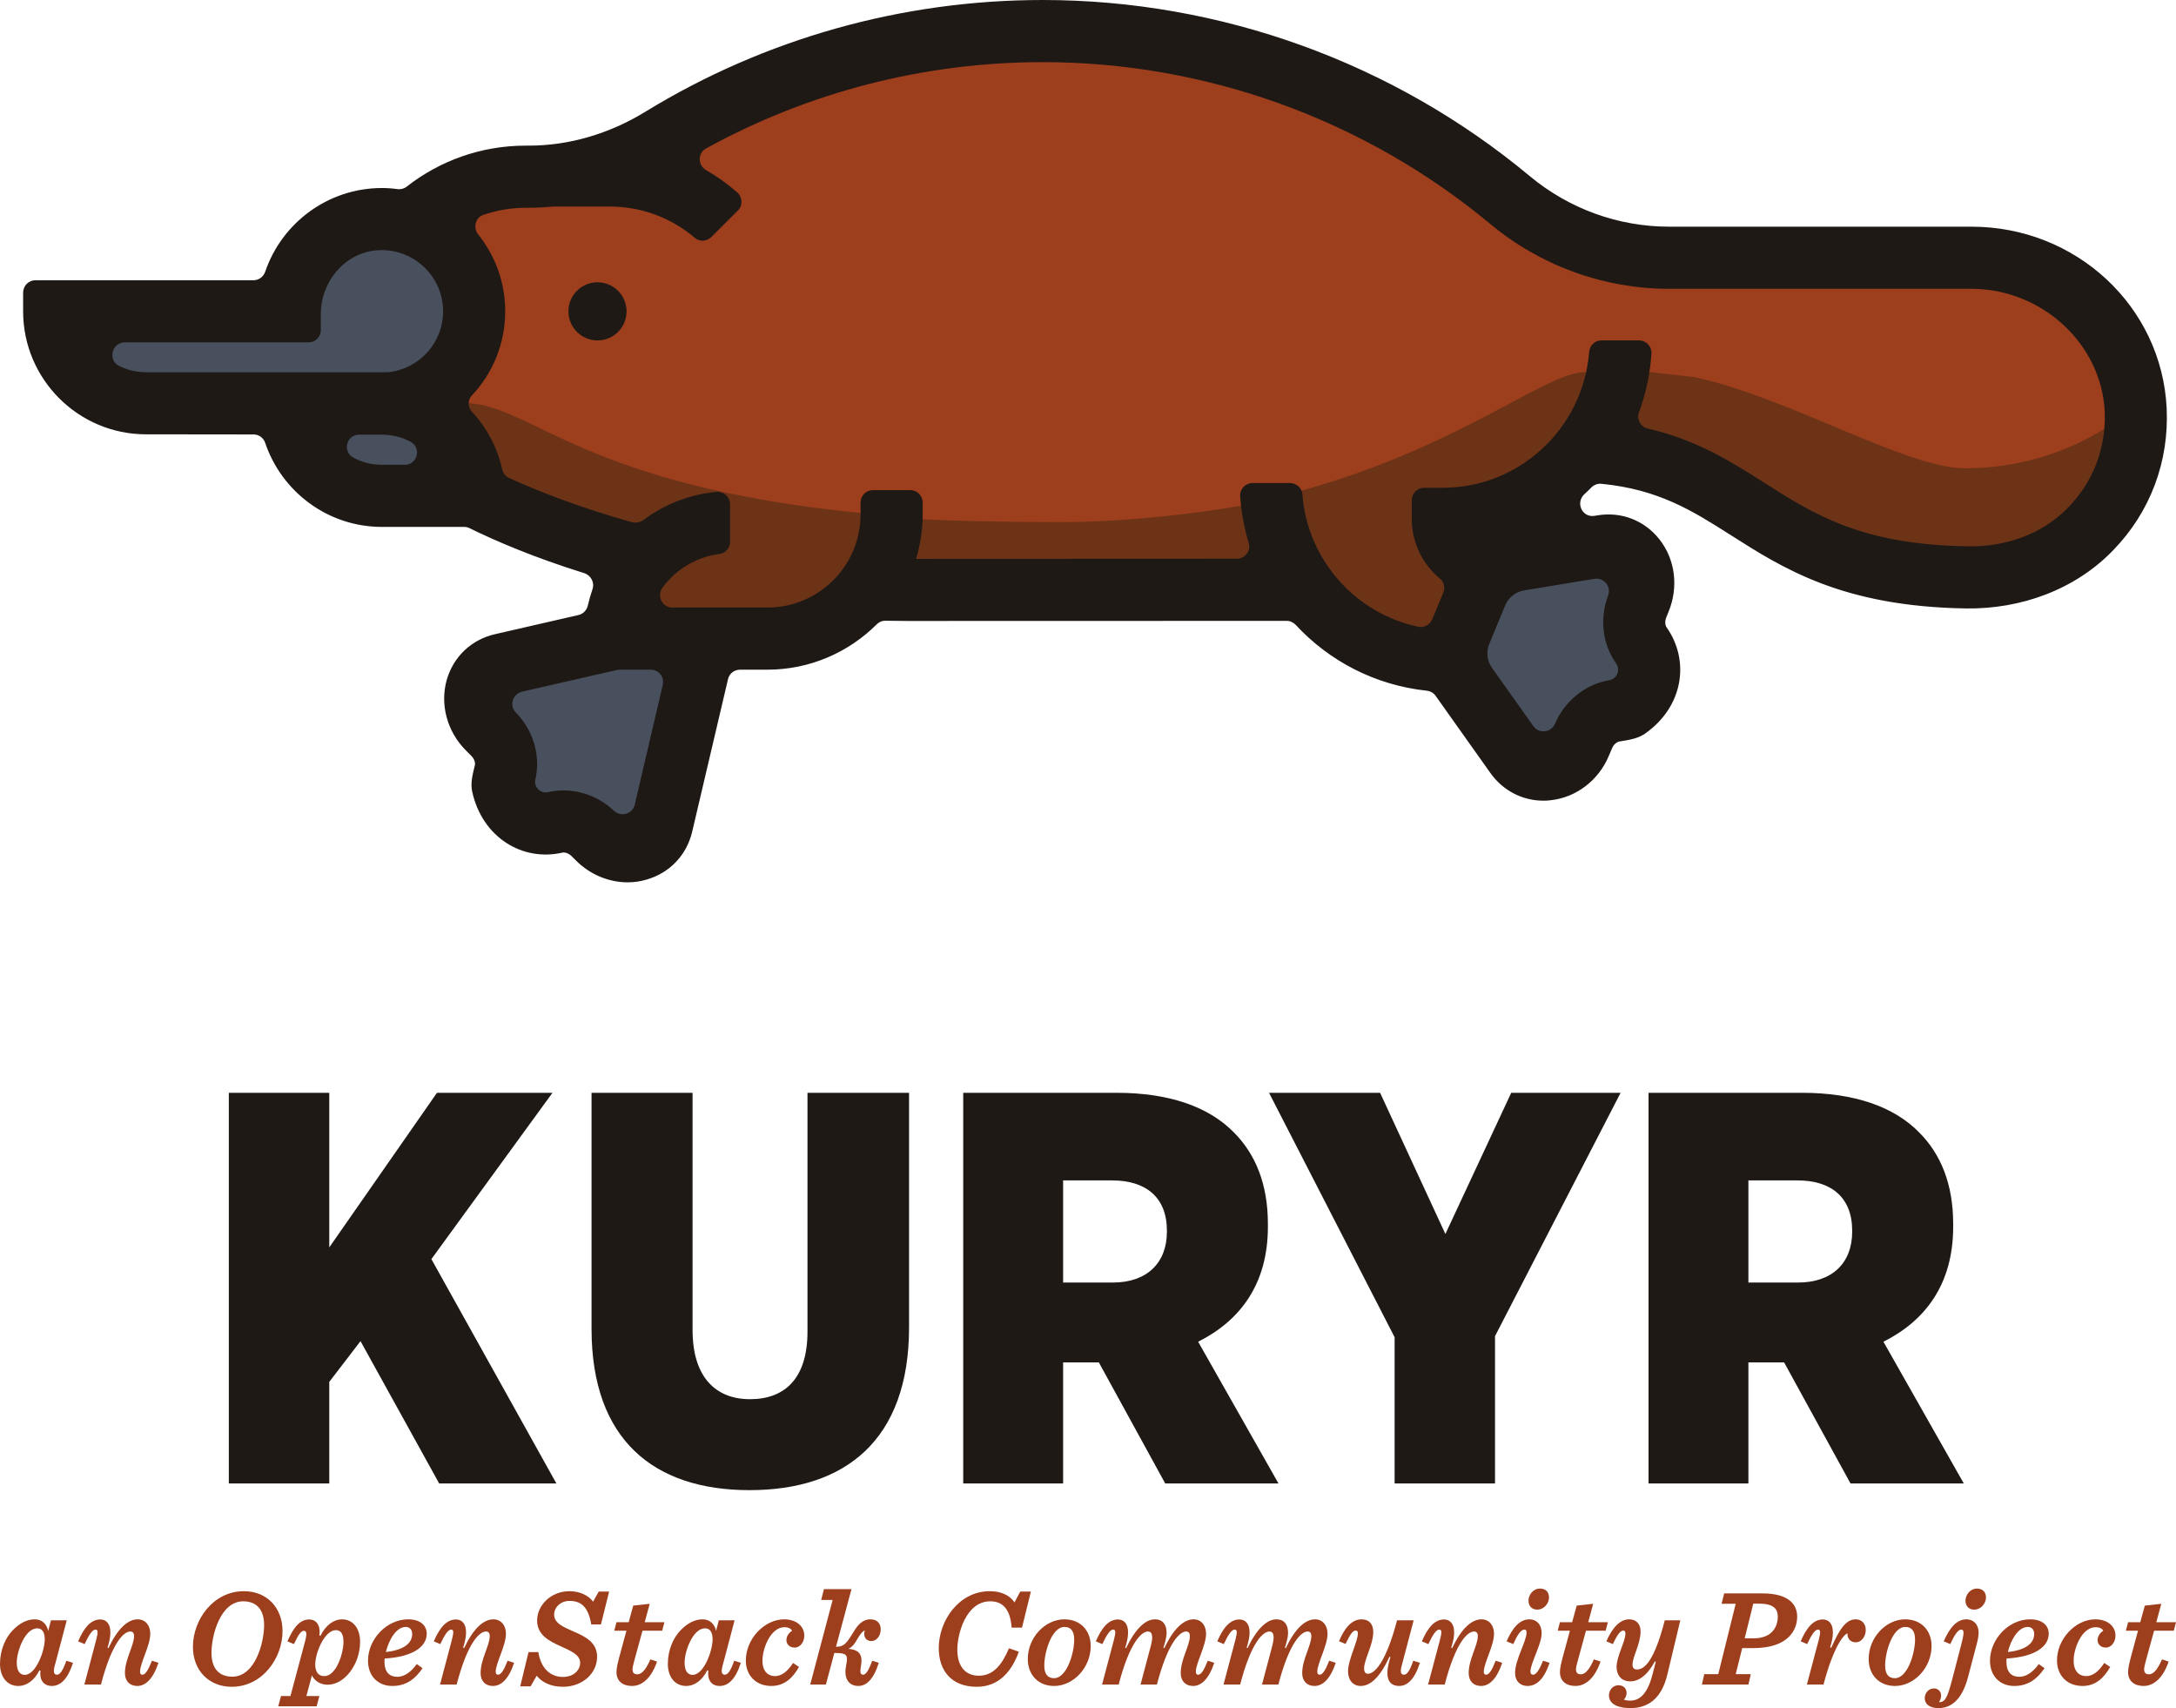 <?xml version="1.0" encoding="UTF-8" standalone="no"?>
<svg
   xmlns:dc="http://purl.org/dc/elements/1.1/"
   xmlns:cc="http://creativecommons.org/ns#"
   xmlns:rdf="http://www.w3.org/1999/02/22-rdf-syntax-ns#"
   xmlns:svg="http://www.w3.org/2000/svg"
   xmlns="http://www.w3.org/2000/svg"
   xmlns:sodipodi="http://sodipodi.sourceforge.net/DTD/sodipodi-0.dtd"
   xmlns:inkscape="http://www.inkscape.org/namespaces/inkscape"
   width="249.55pt"
   height="195.86pt"
   viewBox="0 0 249.55 195.86"
   version="1.2"
   id="svg4821"
   sodipodi:docname="kuryr_new_mascot_vertical.svg"
   inkscape:version="0.92.0 r">
  <sodipodi:namedview
     pagecolor="#ffffff"
     bordercolor="#666666"
     borderopacity="1"
     objecttolerance="10"
     gridtolerance="10"
     guidetolerance="10"
     inkscape:pageopacity="0"
     inkscape:pageshadow="2"
     inkscape:window-width="1920"
     inkscape:window-height="1016"
     id="namedview4823"
     showgrid="false"
     inkscape:zoom="2.2284369"
     inkscape:cx="173.8668"
     inkscape:cy="144.66317"
     inkscape:window-x="0"
     inkscape:window-y="27"
     inkscape:window-maximized="1"
     inkscape:current-layer="svg4821" />
  <defs
     id="defs4724">
    <clipPath
       id="clip1">
      <path
         d="M 31 185 L 42 185 L 42 195.859 L 31 195.859 Z M 31 185 "
         id="path4712" />
    </clipPath>
    <clipPath
       id="clip2">
      <path
         d="M 184 185 L 193 185 L 193 195.859 L 184 195.859 Z M 184 185 "
         id="path4715" />
    </clipPath>
    <clipPath
       id="clip3">
      <path
         d="M 220 182 L 228 182 L 228 195.859 L 220 195.859 Z M 220 182 "
         id="path4718" />
    </clipPath>
    <clipPath
       id="clip4">
      <path
         d="M 243 183 L 249.551 183 L 249.551 194 L 243 194 Z M 243 183 "
         id="path4721" />
    </clipPath>
  </defs>
  <g
     id="surface7419">
    <path
       style=" stroke:none;fill-rule:nonzero;fill:rgb(61.462%,24.445%,11.551%);fill-opacity:1;"
       d="M 5.133 187.98 C 5.133 187.156 4.828 186.711 4.273 186.711 C 2.859 186.711 1.922 189.348 1.922 190.633 C 1.922 191.57 2.258 192.047 2.844 192.047 C 4.129 192.047 5.133 189.27 5.133 187.98 Z M 6.355 190.715 C 6.227 191.125 6.18 191.414 6.18 191.617 C 6.18 191.891 6.305 192.031 6.543 192.031 C 6.895 192.031 7.242 191.492 7.609 190.426 L 8.371 190.664 C 7.75 192.605 6.895 193.32 5.926 193.32 C 5.18 193.32 4.621 192.844 4.621 191.922 C 4.621 191.809 4.621 191.73 4.637 191.57 L 4.527 191.523 C 3.926 192.715 3.02 193.32 2.113 193.32 C 0.746 193.32 0 192.191 0 190.793 C 0 189.172 0.652 187.727 1.508 186.887 C 2.258 186.121 3.098 185.68 3.988 185.68 C 4.875 185.68 5.387 186.297 5.527 187.012 L 5.844 185.789 L 7.656 185.789 L 6.355 190.715 "
       id="path4726" />
    <path
       style=" stroke:none;fill-rule:nonzero;fill:rgb(61.462%,24.445%,11.551%);fill-opacity:1;"
       d="M 16.328 192.031 C 16.664 192.031 16.996 191.523 17.426 190.426 L 18.172 190.664 C 17.535 192.586 16.648 193.32 15.742 193.32 C 14.883 193.32 14.328 192.762 14.328 191.84 C 14.328 190.254 15.375 188.68 15.375 187.602 C 15.375 187.234 15.219 187.074 14.949 187.074 C 14.219 187.074 12.852 188.281 11.578 193.16 L 9.676 193.16 L 11.039 188.012 C 11.277 187.109 11.23 186.855 10.945 186.855 C 10.578 186.855 10.164 187.535 9.707 188.52 L 8.957 188.203 C 9.641 186.617 10.438 185.695 11.5 185.695 C 12.184 185.695 12.66 186.188 12.66 187.172 C 12.66 187.633 12.566 188.203 12.328 188.934 L 12.438 188.98 C 13.484 186.742 14.66 185.68 15.789 185.68 C 16.68 185.68 17.234 186.379 17.234 187.332 C 17.234 188.68 16.059 190.715 16.059 191.684 C 16.059 191.922 16.156 192.031 16.328 192.031 "
       id="path4728" />
    <path
       style=" stroke:none;fill-rule:nonzero;fill:rgb(61.462%,24.445%,11.551%);fill-opacity:1;"
       d="M 24.254 189.523 C 24.254 191.363 25.16 192.254 26.652 192.254 C 29.242 192.254 30.289 188.395 30.289 186.344 C 30.289 184.504 29.371 183.613 27.895 183.613 C 25.289 183.613 24.254 187.473 24.254 189.523 Z M 27.973 182.453 C 30.578 182.453 32.402 184.312 32.402 187.043 C 32.402 190.109 30.102 193.414 26.574 193.414 C 23.969 193.414 22.125 191.555 22.125 188.824 C 22.125 185.758 24.43 182.453 27.973 182.453 "
       id="path4730" />
    <g
       clip-path="url(#clip1)"
       clip-rule="nonzero"
       id="g4734">
      <path
         style=" stroke:none;fill-rule:nonzero;fill:rgb(61.462%,24.445%,11.551%);fill-opacity:1;"
         d="M 36.152 190.871 C 36.152 191.652 36.484 192.191 37.184 192.191 C 38.598 192.191 39.391 189.523 39.391 188.266 C 39.391 187.379 39.105 186.918 38.52 186.918 C 37.246 186.918 36.152 189.473 36.152 190.871 Z M 34.863 186.996 C 34.5 186.996 34.215 187.457 33.707 188.52 L 32.961 188.203 C 33.723 186.457 34.469 185.695 35.469 185.695 C 36.184 185.695 36.66 186.219 36.66 187.125 C 36.66 187.234 36.645 187.379 36.629 187.52 L 36.754 187.566 C 37.359 186.312 38.328 185.68 39.203 185.68 C 40.535 185.68 41.297 186.773 41.297 188.25 C 41.297 190.809 39.535 193.176 37.582 193.176 C 36.738 193.176 36.074 192.746 35.77 192.109 L 35.137 194.477 L 36.629 194.477 L 36.309 195.652 L 31.91 195.652 L 32.227 194.477 L 33.309 194.477 L 34.992 188.188 C 35.23 187.297 35.152 186.996 34.863 186.996 "
         id="path4732" />
    </g>
    <path
       style=" stroke:none;fill-rule:nonzero;fill:rgb(61.462%,24.445%,11.551%);fill-opacity:1;"
       d="M 44.254 189.426 C 46.461 189.188 47.27 188.332 47.27 187.348 C 47.27 186.902 47.016 186.551 46.539 186.551 C 45.426 186.551 44.586 188.062 44.254 189.426 Z M 44.109 190.172 C 44.094 190.301 44.094 190.426 44.094 190.539 C 44.094 191.855 44.777 192.27 45.57 192.27 C 46.348 192.27 47.129 191.746 47.793 190.809 L 48.461 191.285 C 47.652 192.445 46.668 193.32 44.984 193.32 C 43.348 193.32 42.203 192.176 42.203 190.426 C 42.203 187.98 44.316 185.68 46.809 185.68 C 48.176 185.68 48.938 186.359 48.938 187.332 C 48.938 188.758 47.445 189.984 44.109 190.172 "
       id="path4736" />
    <path
       style=" stroke:none;fill-rule:nonzero;fill:rgb(61.462%,24.445%,11.551%);fill-opacity:1;"
       d="M 57.117 192.031 C 57.453 192.031 57.785 191.523 58.215 190.426 L 58.961 190.664 C 58.324 192.586 57.438 193.32 56.531 193.32 C 55.672 193.32 55.117 192.762 55.117 191.84 C 55.117 190.254 56.164 188.68 56.164 187.602 C 56.164 187.234 56.008 187.074 55.734 187.074 C 55.008 187.074 53.641 188.281 52.367 193.16 L 50.465 193.16 L 51.828 188.012 C 52.066 187.109 52.02 186.855 51.734 186.855 C 51.367 186.855 50.957 187.535 50.496 188.52 L 49.746 188.203 C 50.43 186.617 51.227 185.695 52.289 185.695 C 52.973 185.695 53.449 186.188 53.449 187.172 C 53.449 187.633 53.352 188.203 53.113 188.934 L 53.227 188.98 C 54.273 186.742 55.449 185.68 56.578 185.68 C 57.469 185.68 58.023 186.379 58.023 187.332 C 58.023 188.68 56.848 190.715 56.848 191.684 C 56.848 191.922 56.945 192.031 57.117 192.031 "
       id="path4738" />
    <path
       style=" stroke:none;fill-rule:nonzero;fill:rgb(61.462%,24.445%,11.551%);fill-opacity:1;"
       d="M 60.613 189.441 L 61.738 189.441 C 62.043 191.348 63.152 192.285 64.551 192.285 C 65.805 192.285 66.535 191.492 66.535 190.664 C 66.535 189.746 65.488 189.316 64.359 188.793 C 63.043 188.203 61.598 187.504 61.598 185.82 C 61.598 184.043 63.203 182.453 65.312 182.453 C 66.441 182.453 67.488 182.914 68.016 183.66 L 68.664 182.5 L 69.855 182.5 L 68.918 186.266 L 67.809 186.266 C 67.473 184.297 66.68 183.566 65.312 183.566 C 64.281 183.566 63.551 184.312 63.551 185.137 C 63.551 186.141 64.633 186.566 65.773 187.074 C 67.078 187.633 68.477 188.301 68.477 189.969 C 68.477 191.922 66.742 193.414 64.566 193.414 C 63.184 193.414 62.152 192.906 61.551 192.145 L 60.852 193.367 L 59.66 193.367 L 60.613 189.441 "
       id="path4740" />
    <path
       style=" stroke:none;fill-rule:nonzero;fill:rgb(61.462%,24.445%,11.551%);fill-opacity:1;"
       d="M 73.684 186.98 L 72.73 190.457 C 72.621 190.855 72.539 191.223 72.539 191.414 C 72.539 191.84 72.762 191.984 73.098 191.984 C 73.668 191.984 74.145 191.285 74.59 190.27 L 75.352 190.523 C 74.574 192.777 73.352 193.32 72.492 193.32 C 71.445 193.32 70.699 192.793 70.699 191.715 C 70.699 191.254 70.871 190.586 70.984 190.141 L 71.844 186.98 L 70.445 186.98 L 70.699 186.012 L 72.098 186.012 L 72.621 184.105 L 74.512 183.898 L 73.938 186.012 L 76.195 186.012 L 75.941 186.98 L 73.684 186.98 "
       id="path4742" />
    <path
       style=" stroke:none;fill-rule:nonzero;fill:rgb(61.462%,24.445%,11.551%);fill-opacity:1;"
       d="M 81.723 187.98 C 81.723 187.156 81.418 186.711 80.863 186.711 C 79.449 186.711 78.512 189.348 78.512 190.633 C 78.512 191.57 78.848 192.047 79.434 192.047 C 80.723 192.047 81.723 189.27 81.723 187.98 Z M 82.945 190.715 C 82.816 191.125 82.77 191.414 82.77 191.617 C 82.77 191.891 82.898 192.031 83.137 192.031 C 83.484 192.031 83.836 191.492 84.199 190.426 L 84.961 190.664 C 84.344 192.605 83.484 193.32 82.516 193.32 C 81.77 193.32 81.215 192.844 81.215 191.922 C 81.215 191.809 81.215 191.73 81.23 191.57 L 81.117 191.523 C 80.516 192.715 79.609 193.32 78.703 193.32 C 77.336 193.32 76.59 192.191 76.59 190.793 C 76.59 189.172 77.242 187.727 78.102 186.887 C 78.848 186.121 79.688 185.68 80.578 185.68 C 81.469 185.68 81.977 186.297 82.117 187.012 L 82.438 185.789 L 84.246 185.789 L 82.945 190.715 "
       id="path4744" />
    <path
       style=" stroke:none;fill-rule:nonzero;fill:rgb(61.462%,24.445%,11.551%);fill-opacity:1;"
       d="M 92.238 187.551 C 92.238 188.234 91.809 188.918 91.125 188.918 C 90.555 188.918 90.188 188.539 90.188 188.062 C 90.188 187.617 90.457 187.25 90.84 186.98 C 90.711 186.758 90.441 186.582 89.965 186.582 C 88.379 186.582 87.441 189.016 87.441 190.395 C 87.441 191.762 88.172 192.191 88.887 192.191 C 89.617 192.191 90.316 191.668 90.949 190.684 L 91.633 191.141 C 90.949 192.332 90.012 193.32 88.457 193.32 C 86.711 193.32 85.535 192.129 85.535 190.395 C 85.535 187.918 87.66 185.68 89.934 185.68 C 91.27 185.68 92.238 186.426 92.238 187.551 "
       id="path4746" />
    <path
       style=" stroke:none;fill-rule:nonzero;fill:rgb(61.462%,24.445%,11.551%);fill-opacity:1;"
       d="M 98.973 192.031 C 99.32 192.031 99.621 191.523 100.035 190.426 L 100.781 190.664 C 100.18 192.586 99.352 193.32 98.43 193.32 C 97.543 193.32 96.953 192.73 96.953 191.699 C 96.953 191.254 97.129 190.617 97.129 190.27 C 97.129 189.68 96.875 189.539 95.715 189.539 L 95.684 189.539 L 94.715 193.16 L 92.918 193.16 L 95.492 183.453 L 94.176 183.453 L 94.492 182.215 L 97.652 182.215 L 95.875 188.824 L 95.953 188.824 C 96.797 188.824 97.145 188.348 97.844 187.188 C 98.367 186.328 98.895 185.68 99.828 185.68 C 100.594 185.68 101.004 186.156 101.004 186.836 C 101.004 187.504 100.574 188.172 99.926 188.172 C 99.289 188.172 98.957 187.617 99.18 186.965 C 98.957 187.012 98.719 187.281 98.352 187.887 C 98.035 188.473 97.781 188.809 97.305 189.062 C 98.43 189.156 98.797 189.648 98.797 190.395 C 98.797 190.855 98.668 191.316 98.668 191.602 C 98.668 191.922 98.797 192.031 98.973 192.031 "
       id="path4748" />
    <path
       style=" stroke:none;fill-rule:nonzero;fill:rgb(61.462%,24.445%,11.551%);fill-opacity:1;"
       d="M 107.66 188.98 C 107.66 185.789 110.012 182.453 113.504 182.453 C 114.824 182.453 115.809 182.93 116.348 183.738 L 117 182.5 L 118.223 182.5 L 117.207 186.633 L 116.016 186.633 C 115.855 184.344 114.855 183.613 113.57 183.613 C 110.758 183.613 109.789 187.395 109.789 189.141 C 109.789 191.254 110.867 192.145 112.25 192.145 C 113.934 192.145 114.918 190.871 115.715 188.996 L 116.84 189.395 C 116.047 191.617 114.57 193.414 112.027 193.414 C 109.105 193.414 107.66 191.555 107.66 188.98 "
       id="path4750" />
    <path
       style=" stroke:none;fill-rule:nonzero;fill:rgb(61.462%,24.445%,11.551%);fill-opacity:1;"
       d="M 122.082 186.551 C 120.605 186.551 119.762 189.441 119.762 190.984 C 119.762 192 120.191 192.43 120.875 192.43 C 122.352 192.43 123.195 189.539 123.195 187.996 C 123.195 186.98 122.766 186.551 122.082 186.551 Z M 125.086 188.742 C 125.086 191.223 123.098 193.32 120.891 193.32 C 119.062 193.32 117.871 192.031 117.871 190.238 C 117.871 187.758 119.859 185.68 122.066 185.68 C 123.895 185.68 125.086 186.949 125.086 188.742 "
       id="path4752" />
    <path
       style=" stroke:none;fill-rule:nonzero;fill:rgb(61.462%,24.445%,11.551%);fill-opacity:1;"
       d="M 135.41 191.84 C 135.41 190.254 136.457 188.68 136.457 187.602 C 136.457 187.234 136.297 187.074 136.027 187.074 C 135.328 187.074 133.949 188.281 132.676 193.16 L 130.801 193.16 L 131.914 188.965 C 132.059 188.441 132.137 188.062 132.137 187.758 C 132.137 187.379 132.012 187.074 131.66 187.074 C 130.93 187.074 129.562 188.281 128.293 193.16 L 126.387 193.16 L 127.754 188.012 C 127.992 187.109 127.941 186.855 127.656 186.855 C 127.293 186.855 126.879 187.535 126.418 188.52 L 125.672 188.203 C 126.355 186.617 127.148 185.695 128.215 185.695 C 128.895 185.695 129.371 186.188 129.371 187.172 C 129.371 187.633 129.277 188.203 129.039 188.934 L 129.148 188.98 C 130.199 186.742 131.375 185.68 132.453 185.68 C 133.328 185.68 133.789 186.266 133.789 187.219 C 133.789 187.664 133.66 188.203 133.422 188.934 L 133.535 188.98 C 134.582 186.742 135.758 185.68 136.887 185.68 C 137.762 185.68 138.316 186.379 138.316 187.332 C 138.316 188.68 137.141 190.715 137.141 191.684 C 137.141 191.922 137.234 192.031 137.41 192.031 C 137.742 192.031 138.078 191.523 138.508 190.426 L 139.254 190.664 C 138.617 192.586 137.727 193.32 136.824 193.32 C 135.965 193.32 135.41 192.762 135.41 191.84 "
       id="path4754" />
    <path
       style=" stroke:none;fill-rule:nonzero;fill:rgb(61.462%,24.445%,11.551%);fill-opacity:1;"
       d="M 149.34 191.84 C 149.34 190.254 150.387 188.68 150.387 187.602 C 150.387 187.234 150.23 187.074 149.961 187.074 C 149.262 187.074 147.879 188.281 146.605 193.16 L 144.73 193.16 L 145.844 188.965 C 145.988 188.441 146.066 188.062 146.066 187.758 C 146.066 187.379 145.938 187.074 145.59 187.074 C 144.859 187.074 143.492 188.281 142.223 193.16 L 140.316 193.16 L 141.684 188.012 C 141.922 187.109 141.871 186.855 141.59 186.855 C 141.223 186.855 140.809 187.535 140.348 188.52 L 139.602 188.203 C 140.285 186.617 141.078 185.695 142.145 185.695 C 142.824 185.695 143.305 186.188 143.305 187.172 C 143.305 187.633 143.207 188.203 142.969 188.934 L 143.082 188.98 C 144.129 186.742 145.305 185.68 146.387 185.68 C 147.258 185.68 147.719 186.266 147.719 187.219 C 147.719 187.664 147.594 188.203 147.355 188.934 L 147.465 188.98 C 148.512 186.742 149.688 185.68 150.816 185.68 C 151.691 185.68 152.246 186.379 152.246 187.332 C 152.246 188.68 151.07 190.715 151.07 191.684 C 151.07 191.922 151.164 192.031 151.34 192.031 C 151.676 192.031 152.008 191.523 152.438 190.426 L 153.184 190.664 C 152.547 192.586 151.656 193.32 150.754 193.32 C 149.895 193.32 149.34 192.762 149.34 191.84 "
       id="path4756" />
    <path
       style=" stroke:none;fill-rule:nonzero;fill:rgb(61.462%,24.445%,11.551%);fill-opacity:1;"
       d="M 159.109 191.824 C 159.109 191.43 159.203 190.824 159.457 190.016 L 159.348 189.969 C 158.297 192.27 157.188 193.32 156.043 193.32 C 155.168 193.32 154.598 192.637 154.598 191.652 C 154.598 190.316 155.727 188.203 155.727 187.297 C 155.727 187.074 155.629 186.965 155.484 186.965 C 155.152 186.965 154.883 187.312 154.312 188.504 L 153.562 188.188 C 154.215 186.617 155.059 185.68 156.152 185.68 C 156.996 185.68 157.488 186.203 157.488 187.125 C 157.488 188.602 156.438 190.285 156.438 191.301 C 156.438 191.746 156.613 191.922 156.883 191.922 C 157.598 191.922 158.918 190.746 160.219 185.789 L 162.125 185.789 L 160.824 190.715 C 160.695 191.141 160.648 191.414 160.648 191.617 C 160.648 191.891 160.793 192.031 161.016 192.031 C 161.379 192.031 161.715 191.492 162.078 190.426 L 162.84 190.664 C 162.223 192.605 161.363 193.32 160.457 193.32 C 159.633 193.32 159.109 192.859 159.109 191.824 "
       id="path4758" />
    <path
       style=" stroke:none;fill-rule:nonzero;fill:rgb(61.462%,24.445%,11.551%);fill-opacity:1;"
       d="M 170.434 192.031 C 170.766 192.031 171.102 191.523 171.527 190.426 L 172.273 190.664 C 171.641 192.586 170.75 193.32 169.848 193.32 C 168.988 193.32 168.434 192.762 168.434 191.84 C 168.434 190.254 169.48 188.68 169.48 187.602 C 169.48 187.234 169.32 187.074 169.051 187.074 C 168.32 187.074 166.953 188.281 165.684 193.16 L 163.777 193.16 L 165.145 188.012 C 165.383 187.109 165.336 186.855 165.051 186.855 C 164.684 186.855 164.27 187.535 163.809 188.52 L 163.062 188.203 C 163.746 186.617 164.539 185.695 165.605 185.695 C 166.285 185.695 166.766 186.188 166.766 187.172 C 166.766 187.633 166.668 188.203 166.43 188.934 L 166.543 188.98 C 167.59 186.742 168.766 185.68 169.895 185.68 C 170.781 185.68 171.34 186.379 171.34 187.332 C 171.34 188.68 170.164 190.715 170.164 191.684 C 170.164 191.922 170.258 192.031 170.434 192.031 "
       id="path4760" />
    <path
       style=" stroke:none;fill-rule:nonzero;fill:rgb(61.462%,24.445%,11.551%);fill-opacity:1;"
       d="M 176.277 184.566 C 175.723 184.566 175.293 184.184 175.293 183.551 C 175.293 182.898 175.785 182.152 176.629 182.152 C 177.23 182.152 177.645 182.531 177.645 183.168 C 177.645 183.805 177.121 184.566 176.277 184.566 Z M 175.516 191.652 C 175.516 191.922 175.629 192.031 175.832 192.031 C 176.137 192.031 176.484 191.602 176.961 190.426 L 177.707 190.664 C 177.09 192.539 176.199 193.32 175.184 193.32 C 174.355 193.32 173.754 192.777 173.754 191.824 C 173.754 190.316 175.07 188.188 175.07 187.203 C 175.07 186.949 174.977 186.855 174.832 186.855 C 174.387 186.855 173.988 187.535 173.547 188.52 L 172.781 188.203 C 173.465 186.617 174.309 185.68 175.391 185.68 C 176.215 185.68 176.801 186.266 176.801 187.281 C 176.801 188.52 175.516 190.73 175.516 191.652 "
       id="path4762" />
    <path
       style=" stroke:none;fill-rule:nonzero;fill:rgb(61.462%,24.445%,11.551%);fill-opacity:1;"
       d="M 181.887 186.98 L 180.934 190.457 C 180.82 190.855 180.738 191.223 180.738 191.414 C 180.738 191.84 180.965 191.984 181.297 191.984 C 181.867 191.984 182.344 191.285 182.789 190.27 L 183.555 190.523 C 182.773 192.777 181.551 193.32 180.691 193.32 C 179.645 193.32 178.898 192.793 178.898 191.715 C 178.898 191.254 179.074 190.586 179.184 190.141 L 180.043 186.98 L 178.645 186.98 L 178.898 186.012 L 180.297 186.012 L 180.82 184.105 L 182.711 183.898 L 182.141 186.012 L 184.395 186.012 L 184.141 186.98 L 181.887 186.98 "
       id="path4764" />
    <g
       clip-path="url(#clip2)"
       clip-rule="nonzero"
       id="g4768">
      <path
         style=" stroke:none;fill-rule:nonzero;fill:rgb(61.462%,24.445%,11.551%);fill-opacity:1;"
         d="M 188.145 187.059 C 188.145 188.52 187.223 189.949 187.223 190.871 C 187.223 191.27 187.395 191.43 187.746 191.43 C 188.59 191.43 189.715 190.477 190.922 185.789 L 192.703 185.789 L 191.238 191.922 C 190.559 194.844 188.953 195.859 186.969 195.859 C 185.855 195.859 184.52 195.559 184.52 194.383 C 184.52 193.875 184.902 193.238 185.617 193.238 C 186.254 193.238 186.57 193.684 186.539 194.207 C 186.523 194.461 186.379 194.75 186.223 194.891 C 186.41 194.953 186.648 195.004 186.953 195.004 C 188.191 195.004 189.031 194 189.57 191.793 L 189.891 190.539 L 189.797 190.492 C 188.875 192.176 187.891 192.793 186.969 192.793 C 185.918 192.793 185.395 192.062 185.395 191.141 C 185.395 189.918 186.41 188.203 186.41 187.297 C 186.41 187.094 186.316 186.965 186.176 186.965 C 185.777 186.965 185.395 187.617 184.965 188.52 L 184.219 188.203 C 184.918 186.617 185.793 185.68 186.84 185.68 C 187.648 185.68 188.145 186.219 188.145 187.059 "
         id="path4766" />
    </g>
    <path
       style=" stroke:none;fill-rule:nonzero;fill:rgb(61.462%,24.445%,11.551%);fill-opacity:1;"
       d="M 201.137 187.855 C 203.168 187.855 203.883 186.582 203.883 185.359 C 203.883 184.438 203.328 183.883 201.754 183.883 L 201.07 183.883 L 200.086 187.855 Z M 199.055 191.969 L 200.785 191.969 L 200.516 193.16 L 195.18 193.16 L 195.449 191.969 L 197.055 191.969 L 199.055 183.898 L 197.434 183.898 L 197.734 182.707 L 202.137 182.707 C 205.012 182.707 206.105 183.883 206.105 185.375 C 206.105 186.965 205.012 188.98 201.07 188.98 L 199.801 188.98 L 199.055 191.969 "
       id="path4770" />
    <path
       style=" stroke:none;fill-rule:nonzero;fill:rgb(61.462%,24.445%,11.551%);fill-opacity:1;"
       d="M 208.586 188.012 C 208.824 187.109 208.773 186.855 208.488 186.855 C 208.125 186.855 207.711 187.535 207.25 188.52 L 206.504 188.203 C 207.188 186.617 207.98 185.695 209.047 185.695 C 209.73 185.695 210.203 186.188 210.203 187.172 C 210.203 187.633 210.109 188.188 209.887 188.887 L 210.016 188.934 C 210.938 186.836 211.699 185.68 212.812 185.68 C 213.477 185.68 213.969 186.141 213.969 186.887 C 213.969 187.68 213.461 188.316 212.824 188.316 C 212.27 188.316 211.844 187.949 211.871 187.281 C 211.41 187.473 210.27 188.824 209.125 193.16 L 207.219 193.16 L 208.586 188.012 "
       id="path4772" />
    <path
       style=" stroke:none;fill-rule:nonzero;fill:rgb(61.462%,24.445%,11.551%);fill-opacity:1;"
       d="M 218.512 186.551 C 217.035 186.551 216.191 189.441 216.191 190.984 C 216.191 192 216.621 192.43 217.305 192.43 C 218.781 192.43 219.625 189.539 219.625 187.996 C 219.625 186.98 219.195 186.551 218.512 186.551 Z M 221.516 188.742 C 221.516 191.223 219.527 193.32 217.32 193.32 C 215.492 193.32 214.305 192.031 214.305 190.238 C 214.305 187.758 216.289 185.68 218.496 185.68 C 220.324 185.68 221.516 186.949 221.516 188.742 "
       id="path4774" />
    <g
       clip-path="url(#clip3)"
       clip-rule="nonzero"
       id="g4778">
      <path
         style=" stroke:none;fill-rule:nonzero;fill:rgb(61.462%,24.445%,11.551%);fill-opacity:1;"
         d="M 226.391 184.566 C 225.836 184.566 225.406 184.184 225.406 183.551 C 225.406 182.898 225.914 182.152 226.738 182.152 C 227.344 182.152 227.758 182.531 227.758 183.168 C 227.758 183.805 227.234 184.566 226.391 184.566 Z M 226.691 188.539 L 225.691 192.332 C 225.023 194.859 223.785 195.859 222.324 195.859 C 221.215 195.859 220.734 195.336 220.734 194.73 C 220.734 194.145 221.164 193.605 221.785 193.605 C 222.324 193.605 222.609 194 222.609 194.414 C 222.609 194.75 222.484 195.02 222.355 195.176 C 223.039 195.191 223.309 194.781 223.898 192.508 L 224.945 188.488 C 225.039 188.109 225.184 187.551 225.184 187.219 C 225.184 186.934 225.059 186.855 224.914 186.855 C 224.531 186.855 224.117 187.535 223.66 188.52 L 222.91 188.203 C 223.598 186.617 224.422 185.68 225.531 185.68 C 226.344 185.68 226.914 186.297 226.914 187.188 C 226.914 187.551 226.836 187.996 226.691 188.539 "
         id="path4776" />
    </g>
    <path
       style=" stroke:none;fill-rule:nonzero;fill:rgb(61.462%,24.445%,11.551%);fill-opacity:1;"
       d="M 230.266 189.426 C 232.477 189.188 233.285 188.332 233.285 187.348 C 233.285 186.902 233.031 186.551 232.555 186.551 C 231.441 186.551 230.602 188.062 230.266 189.426 Z M 230.121 190.172 C 230.105 190.301 230.105 190.426 230.105 190.539 C 230.105 191.855 230.789 192.27 231.586 192.27 C 232.363 192.27 233.141 191.746 233.809 190.809 L 234.477 191.285 C 233.664 192.445 232.68 193.32 230.996 193.32 C 229.359 193.32 228.219 192.176 228.219 190.426 C 228.219 187.98 230.328 185.68 232.824 185.68 C 234.188 185.68 234.953 186.359 234.953 187.332 C 234.953 188.758 233.461 189.984 230.121 190.172 "
       id="path4780" />
    <path
       style=" stroke:none;fill-rule:nonzero;fill:rgb(61.462%,24.445%,11.551%);fill-opacity:1;"
       d="M 242.609 187.551 C 242.609 188.234 242.18 188.918 241.496 188.918 C 240.926 188.918 240.559 188.539 240.559 188.062 C 240.559 187.617 240.828 187.25 241.211 186.98 C 241.082 186.758 240.812 186.582 240.336 186.582 C 238.746 186.582 237.812 189.016 237.812 190.395 C 237.812 191.762 238.543 192.191 239.258 192.191 C 239.988 192.191 240.688 191.668 241.32 190.684 L 242.004 191.141 C 241.32 192.332 240.383 193.32 238.828 193.32 C 237.078 193.32 235.902 192.129 235.902 190.395 C 235.902 187.918 238.031 185.68 240.305 185.68 C 241.641 185.68 242.609 186.426 242.609 187.551 "
       id="path4782" />
    <g
       clip-path="url(#clip4)"
       clip-rule="nonzero"
       id="g4786">
      <path
         style=" stroke:none;fill-rule:nonzero;fill:rgb(61.462%,24.445%,11.551%);fill-opacity:1;"
         d="M 247.039 186.98 L 246.086 190.457 C 245.977 190.855 245.895 191.223 245.895 191.414 C 245.895 191.84 246.117 191.984 246.453 191.984 C 247.023 191.984 247.5 191.285 247.945 190.27 L 248.707 190.523 C 247.93 192.777 246.707 193.32 245.848 193.32 C 244.801 193.32 244.055 192.793 244.055 191.715 C 244.055 191.254 244.23 190.586 244.34 190.141 L 245.195 186.98 L 243.801 186.98 L 244.055 186.012 L 245.449 186.012 L 245.977 184.105 L 247.863 183.898 L 247.293 186.012 L 249.551 186.012 L 249.297 186.98 L 247.039 186.98 "
         id="path4784" />
    </g>
    <path
       style=" stroke:none;fill-rule:nonzero;fill:rgb(12.453%,9.85%,8.714%);fill-opacity:1;"
       d="M 26.242 125.305 L 37.762 125.305 L 37.762 143.031 L 50.113 125.305 L 63.359 125.305 L 49.473 144.375 L 63.809 170.102 L 50.367 170.102 L 41.344 153.781 L 37.762 158.453 L 37.762 170.102 L 26.242 170.102 L 26.242 125.305 "
       id="path4788" />
    <path
       style=" stroke:none;fill-rule:nonzero;fill:rgb(12.453%,9.85%,8.714%);fill-opacity:1;"
       d="M 67.84 152.375 L 67.84 125.305 L 79.426 125.305 L 79.426 152.504 C 79.426 157.879 82.047 160.438 86.016 160.438 C 90.047 160.438 92.605 158.008 92.605 152.695 L 92.605 125.305 L 104.254 125.305 L 104.254 152.184 C 104.254 165.172 96.895 170.867 85.953 170.867 C 75.008 170.867 67.84 165.109 67.84 152.375 "
       id="path4790" />
    <path
       style=" stroke:none;fill-rule:nonzero;fill:rgb(12.453%,9.85%,8.714%);fill-opacity:1;"
       d="M 127.617 147.062 C 131.52 147.062 133.824 144.824 133.824 141.238 L 133.824 141.109 C 133.824 137.27 131.391 135.352 127.551 135.352 L 121.922 135.352 L 121.922 147.062 Z M 110.465 125.305 L 128.062 125.305 C 134.078 125.305 138.621 126.902 141.504 129.848 C 143.996 132.344 145.406 135.801 145.406 140.344 L 145.406 140.664 C 145.406 147.32 142.145 151.477 137.406 153.848 L 146.621 170.102 L 133.633 170.102 L 126.016 156.215 L 121.922 156.215 L 121.922 170.102 L 110.465 170.102 L 110.465 125.305 "
       id="path4792" />
    <path
       style=" stroke:none;fill-rule:nonzero;fill:rgb(12.453%,9.85%,8.714%);fill-opacity:1;"
       d="M 159.938 153.332 L 145.535 125.305 L 158.273 125.305 L 165.762 141.496 L 173.312 125.305 L 185.855 125.305 L 171.453 153.207 L 171.453 170.102 L 159.938 170.102 L 159.938 153.332 "
       id="path4794" />
    <path
       style=" stroke:none;fill-rule:nonzero;fill:rgb(12.453%,9.85%,8.714%);fill-opacity:1;"
       d="M 206.207 147.062 C 210.109 147.062 212.414 144.824 212.414 141.238 L 212.414 141.109 C 212.414 137.27 209.98 135.352 206.145 135.352 L 200.512 135.352 L 200.512 147.062 Z M 189.059 125.305 L 206.656 125.305 C 212.672 125.305 217.215 126.902 220.094 129.848 C 222.59 132.344 223.996 135.801 223.996 140.344 L 223.996 140.664 C 223.996 147.32 220.734 151.477 215.996 153.848 L 225.215 170.102 L 212.223 170.102 L 204.605 156.215 L 200.512 156.215 L 200.512 170.102 L 189.059 170.102 L 189.059 125.305 "
       id="path4796" />
    <path
       style=" stroke:none;fill-rule:nonzero;fill:rgb(61.462%,24.445%,11.551%);fill-opacity:1;"
       d="M 162.941 74.094 C 162.715 74.094 162.484 74.07 162.266 74.027 C 154.238 72.348 148.176 65.648 147.246 57.582 L 144.484 57.582 C 144.633 58.961 144.906 60.316 145.301 61.598 C 145.637 62.723 145.43 63.883 144.742 64.805 C 144.055 65.727 142.992 66.258 141.84 66.258 L 105.062 66.273 C 104.367 66.273 103.719 65.945 103.305 65.391 C 102.891 64.836 102.762 64.117 102.961 63.453 C 103.402 61.977 103.625 60.473 103.625 58.98 L 103.625 58.395 L 100.887 58.395 L 100.887 58.98 C 100.887 66.082 95.105 71.859 88.004 71.859 L 77.117 71.859 C 75.746 71.859 74.508 71.098 73.895 69.867 C 73.27 68.629 73.402 67.164 74.234 66.047 C 76.016 63.652 78.648 62.008 81.539 61.457 L 81.539 58.688 C 79.195 59.047 76.992 59.969 75.113 61.375 C 75.094 61.391 75.078 61.402 75.059 61.414 C 74.414 61.867 73.633 62.117 72.859 62.117 C 72.547 62.117 72.238 62.078 71.938 62 C 71.926 61.996 71.91 61.992 71.898 61.988 C 65.383 60.172 60.441 58.156 57.441 56.785 C 56.445 56.32 55.73 55.434 55.465 54.336 C 55.461 54.32 55.461 54.309 55.457 54.293 C 54.996 52.211 53.98 50.277 52.516 48.703 C 51.25 47.363 51.238 45.238 52.492 43.871 C 54.598 41.641 55.746 38.742 55.746 35.695 C 55.746 32.965 54.844 30.395 53.137 28.258 C 52.391 27.324 52.141 26.086 52.465 24.949 C 52.789 23.828 53.602 22.961 54.699 22.57 C 56.559 21.945 58.426 21.633 60.277 21.633 L 60.617 21.633 C 61.438 21.633 62.281 21.59 63.301 21.5 C 63.367 21.492 63.43 21.492 63.496 21.492 L 69.922 21.492 C 73.773 21.492 77.508 22.777 80.523 25.133 L 82.48 23.184 C 81.684 22.539 80.816 21.945 79.879 21.406 C 78.738 20.738 78.039 19.512 78.055 18.199 C 78.07 16.895 78.762 15.738 79.906 15.109 C 92.008 8.453 105.727 4.934 119.582 4.934 C 138.805 4.934 157.527 11.703 172.309 23.992 C 177.672 28.465 184.453 30.926 191.414 30.926 L 226.098 30.926 C 235.301 30.926 243.137 38.164 243.562 47.062 C 243.773 51.934 242.004 56.492 238.57 59.906 C 235.395 63.082 230.953 64.836 226.066 64.836 C 225.977 64.836 225.887 64.836 225.797 64.832 C 212.945 64.684 206.973 60.895 201.199 57.23 L 201.168 57.211 C 197.332 54.773 193.727 52.48 188.457 51.27 C 187.438 51.02 186.594 50.363 186.113 49.465 C 185.633 48.562 185.555 47.492 185.902 46.531 C 186.539 44.797 186.953 43.016 187.133 41.223 L 184.367 41.223 C 183.27 50.742 175.062 58.121 165.465 58.121 L 164.094 58.121 L 164.094 59.492 C 164.094 61.492 164.984 63.375 166.531 64.656 C 167.734 65.637 168.148 67.293 167.559 68.77 L 166.277 71.848 C 165.707 73.211 164.398 74.094 162.941 74.094 "
       id="path4798" />
    <path
       style=" stroke:none;fill-rule:nonzero;fill:rgb(28.333%,31.581%,36.464%);fill-opacity:1;"
       d="M 187.129 74.809 C 185.992 73.211 185.738 71.02 186.469 69.086 C 186.477 69.059 186.488 69.031 186.496 69.004 C 186.59 68.73 186.711 68.305 186.711 67.77 C 186.711 65.777 185.086 64.152 183.09 64.152 C 182.824 64.152 182.605 64.191 182.48 64.211 L 174.434 65.535 C 172.715 65.812 171.281 66.949 170.59 68.586 L 168.762 73.016 C 168.105 74.633 168.316 76.441 169.32 77.848 L 174.051 84.508 C 174.719 85.473 175.824 86.051 177.008 86.051 C 178.426 86.051 179.723 85.219 180.312 83.93 C 180.32 83.91 180.328 83.891 180.34 83.871 C 181.16 81.918 182.906 80.496 184.898 80.164 C 186.066 79.965 187.035 79.199 187.488 78.117 C 187.957 77.027 187.824 75.793 187.129 74.809 "
       id="path4800" />
    <path
       style=" stroke:none;fill-rule:nonzero;fill:rgb(28.333%,31.581%,36.464%);fill-opacity:1;"
       d="M 74.625 74.598 L 71.09 74.598 C 70.922 74.598 70.613 74.598 70.254 74.691 L 59.344 77.184 C 57.703 77.582 56.559 79.035 56.559 80.711 C 56.559 81.633 56.906 82.512 57.543 83.184 C 57.551 83.195 57.562 83.207 57.574 83.219 C 59.074 84.738 59.723 86.902 59.273 88.828 C 58.984 89.992 59.301 91.152 60.152 92.02 C 60.773 92.676 61.656 93.051 62.574 93.051 C 62.828 93.051 63.086 93.023 63.352 92.965 C 63.762 92.871 64.188 92.824 64.613 92.824 C 66.18 92.824 67.742 93.453 68.902 94.559 C 69.582 95.199 70.473 95.555 71.406 95.555 C 73.051 95.555 74.457 94.488 74.898 92.898 C 74.906 92.867 74.914 92.836 74.922 92.809 L 78.137 79.047 C 78.398 77.965 78.156 76.848 77.469 75.977 C 76.781 75.102 75.742 74.598 74.625 74.598 "
       id="path4802" />
    <path
       style=" stroke:none;fill-rule:nonzero;fill:rgb(28.333%,31.581%,36.464%);fill-opacity:1;"
       d="M 43.789 26.488 C 43.496 26.488 43.195 26.504 42.891 26.531 C 38.242 26.984 34.602 31.148 34.602 36.008 L 34.602 37.066 L 14.32 37.066 C 12.633 37.066 11.184 38.219 10.793 39.867 C 10.402 41.531 11.16 43.164 12.699 43.934 C 13.945 44.547 15.344 44.871 16.742 44.871 L 44.531 44.871 C 44.605 44.871 44.684 44.867 44.758 44.859 C 49.461 44.363 53.008 40.426 53.008 35.695 C 53.008 30.617 48.871 26.488 43.789 26.488 "
       id="path4804" />
    <path
       style=" stroke:none;fill-rule:nonzero;fill:rgb(28.333%,31.581%,36.464%);fill-opacity:1;"
       d="M 48.094 48.703 C 46.789 48.016 45.309 47.652 43.805 47.652 L 41.18 47.652 C 39.5 47.652 38.102 48.746 37.699 50.371 C 37.293 52.008 38.023 53.633 39.492 54.406 C 40.789 55.113 42.281 55.484 43.805 55.484 L 46.426 55.484 C 48.105 55.484 49.504 54.391 49.91 52.762 C 50.316 51.121 49.582 49.492 48.094 48.703 "
       id="path4806" />
    <path
       style=" stroke:none;fill-rule:nonzero;fill:rgb(42.921%,20.132%,9.232%);fill-opacity:1;"
       d="M 241.309 49.199 C 236.66 52.055 231.191 53.699 225.34 53.699 C 218.66 53.699 205.344 45.66 194.383 43.254 L 185.965 42.289 C 185.719 43.906 185.602 47.004 185.051 48.5 C 184.766 49.281 186.801 51.602 187.609 51.789 C 193.246 53.098 197.668 55.934 201.496 58.367 C 207.27 62.039 214.094 65.348 226.344 65.492 C 230.492 65.543 236.379 62.758 239.316 59.828 C 241.824 57.332 244.98 47.77 241.309 49.199 "
       id="path4808" />
    <path
       style=" stroke:none;fill-rule:nonzero;fill:rgb(42.921%,20.132%,9.232%);fill-opacity:1;"
       d="M 164.953 58.184 L 166.414 58.004 C 174.453 58.004 183.383 50.035 185.051 42.473 L 181.707 42.68 C 177.297 42.68 167.477 51.223 149.246 56.262 C 149.301 56.387 147.402 56.945 147.414 57.09 C 147.969 64.625 154.441 72.203 161.664 73.715 C 162.32 73.844 164.879 74.145 165.137 73.531 L 168.059 68.234 C 168.285 67.664 167.98 66.793 167.512 66.406 C 165.547 64.781 165.684 62.594 165.684 59.828 L 164.039 59.098 C 164.039 58.301 164.172 58.184 164.953 58.184 "
       id="path4810" />
    <path
       style=" stroke:none;fill-rule:nonzero;fill:rgb(42.921%,20.132%,9.232%);fill-opacity:1;"
       d="M 144.484 57.582 C 138.438 58.781 129.48 59.863 121.785 59.863 C 115.895 59.863 109.285 59.762 104.477 59.465 C 104.438 61.086 103.828 64.359 103.383 65.859 L 141.934 66.953 C 142.887 66.953 145.676 64.941 145.402 64.031 C 144.977 62.641 144.652 59.07 144.484 57.582 "
       id="path4812" />
    <path
       style=" stroke:none;fill-rule:nonzero;fill:rgb(42.921%,20.132%,9.232%);fill-opacity:1;"
       d="M 53.762 46.223 C 53.746 46.578 50.867 46.766 51.129 47.039 C 52.824 48.863 54.91 51.812 55.465 54.336 C 55.566 54.75 56.758 55.809 57.156 55.992 C 60.336 57.445 65.039 59.934 71.223 61.656 C 71.668 61.77 73.766 61.926 74.148 61.656 C 76.527 59.875 78.43 58.984 81.539 58.688 C 82.379 58.602 82.004 58.258 82.004 59.098 L 81.82 60.012 L 82.004 61.84 C 82.004 62.551 81.621 62.484 80.906 62.57 C 78.258 62.91 74.758 66.184 73.234 68.234 C 72.523 69.188 74.793 71.523 75.977 71.523 L 88.004 71.859 C 93.906 71.859 100.887 64.879 100.887 58.98 L 98.691 58.824 C 67.301 55.723 61.16 46.695 53.762 46.223 "
       id="path4814" />
    <path
       style=" stroke:none;fill-rule:nonzero;fill:rgb(12.453%,9.85%,8.714%);fill-opacity:1;"
       d="M 46.426 53.293 C 47.895 53.293 48.363 51.328 47.066 50.645 C 46.098 50.129 44.984 49.844 43.805 49.844 L 41.18 49.844 C 39.715 49.844 39.242 51.797 40.539 52.48 C 41.508 53.008 42.621 53.293 43.805 53.293 Z M 44.531 42.68 C 48.062 42.309 50.816 39.328 50.816 35.695 C 50.816 31.605 47.281 28.316 43.105 28.715 C 39.457 29.07 36.793 32.348 36.793 36.008 L 36.793 37.863 C 36.793 38.633 36.164 39.258 35.398 39.258 L 14.32 39.258 C 12.824 39.258 12.328 41.297 13.664 41.965 C 14.594 42.422 15.648 42.68 16.742 42.68 Z M 76.008 78.527 C 76.219 77.645 75.551 76.789 74.625 76.789 L 71.09 76.789 C 70.992 76.789 70.879 76.789 70.777 76.82 L 59.863 79.312 C 59.223 79.469 58.75 80.023 58.75 80.711 C 58.75 81.078 58.895 81.422 59.137 81.68 C 61.16 83.73 62.027 86.664 61.402 89.359 C 61.258 89.93 61.543 90.312 61.73 90.5 C 61.902 90.684 62.285 90.953 62.867 90.828 C 65.52 90.227 68.383 91.039 70.406 92.965 C 70.664 93.207 71.02 93.363 71.406 93.363 C 72.074 93.363 72.617 92.922 72.785 92.309 Z M 185.473 77.262 C 185.57 77.031 185.684 76.562 185.344 76.078 C 183.762 73.855 183.434 70.922 184.414 68.312 C 184.473 68.141 184.516 67.969 184.516 67.77 C 184.516 66.988 183.875 66.348 183.09 66.348 C 183.008 66.348 182.922 66.359 182.836 66.375 L 174.785 67.699 C 173.812 67.855 173.004 68.512 172.617 69.426 L 170.793 73.84 C 170.426 74.754 170.535 75.777 171.105 76.578 L 175.852 83.262 C 176.109 83.629 176.523 83.859 177.008 83.859 C 177.59 83.859 178.09 83.516 178.316 83.02 C 179.43 80.383 181.809 78.457 184.531 78.004 C 185.113 77.902 185.371 77.504 185.473 77.262 Z M 237.023 58.352 C 240.02 55.375 241.559 51.383 241.371 47.168 C 241 39.414 234.145 33.117 226.098 33.117 L 191.414 33.117 C 183.945 33.117 176.648 30.465 170.906 25.68 C 156.531 13.723 138.305 7.125 119.582 7.125 C 106.016 7.125 92.75 10.547 80.965 17.027 C 79.984 17.57 80.027 18.953 80.98 19.508 C 82.234 20.234 83.43 21.074 84.527 22.047 C 85.168 22.602 85.211 23.57 84.613 24.152 L 81.578 27.176 C 81.066 27.688 80.238 27.746 79.684 27.273 C 76.961 24.953 73.543 23.684 69.922 23.684 L 63.496 23.684 C 62.543 23.77 61.602 23.824 60.648 23.824 C 60.648 23.824 60.633 23.824 60.617 23.824 L 60.277 23.824 C 58.582 23.824 56.957 24.125 55.43 24.637 C 54.504 24.965 54.234 26.121 54.848 26.891 C 56.785 29.312 57.938 32.363 57.938 35.695 C 57.938 39.441 56.484 42.836 54.105 45.355 C 53.621 45.883 53.637 46.695 54.121 47.211 C 55.816 49.031 57.039 51.301 57.598 53.82 C 57.695 54.234 57.953 54.605 58.352 54.789 C 61.531 56.242 66.305 58.152 72.488 59.879 C 72.93 59.992 73.414 59.891 73.797 59.621 C 76.18 57.84 79.043 56.699 82.148 56.398 C 82.988 56.316 83.73 56.984 83.73 57.824 L 83.73 62.129 C 83.73 62.84 83.203 63.438 82.492 63.523 C 79.84 63.867 77.52 65.305 75.992 67.359 C 75.281 68.312 75.938 69.664 77.117 69.664 L 88.004 69.664 C 93.906 69.664 98.691 64.879 98.691 58.98 L 98.691 57.625 C 98.691 56.828 99.332 56.199 100.117 56.199 L 104.391 56.199 C 105.176 56.199 105.816 56.828 105.816 57.625 L 105.816 58.98 C 105.816 60.746 105.547 62.457 105.062 64.082 L 141.84 64.066 C 142.793 64.066 143.477 63.152 143.207 62.242 C 142.68 60.531 142.352 58.723 142.223 56.871 C 142.184 56.059 142.852 55.387 143.648 55.387 L 147.938 55.387 C 148.664 55.387 149.305 55.945 149.363 56.656 C 149.918 64.195 155.461 70.363 162.688 71.875 C 163.344 72.004 163.996 71.617 164.254 71.004 L 165.52 67.957 C 165.75 67.387 165.605 66.73 165.137 66.348 C 163.172 64.723 161.902 62.258 161.902 59.492 L 161.902 57.355 C 161.902 56.559 162.543 55.93 163.328 55.93 L 165.465 55.93 C 174.258 55.93 181.48 49.133 182.234 40.512 C 182.234 40.453 182.25 40.398 182.25 40.34 C 182.309 39.613 182.922 39.031 183.66 39.031 L 187.965 39.031 C 188.762 39.031 189.434 39.699 189.391 40.512 C 189.246 42.879 188.746 45.145 187.965 47.281 C 187.68 48.062 188.137 48.934 188.945 49.133 C 194.59 50.43 198.508 52.922 202.344 55.359 C 208.113 59.023 213.57 62.5 225.824 62.641 C 229.973 62.699 234.09 61.289 237.023 58.352 Z M 248.48 46.824 C 248.766 52.922 246.602 58.707 242.355 63.082 C 237.98 67.629 231.738 69.867 225.426 69.766 C 211.348 69.539 204.535 65.207 198.508 61.371 C 194.121 58.578 190.23 56.113 183.645 55.473 C 183.219 55.43 182.793 55.602 182.492 55.902 C 182.234 56.172 181.965 56.43 181.695 56.672 C 180.652 57.652 181.453 59.379 182.863 59.148 L 183.191 59.094 C 185.926 58.637 188.578 59.664 190.285 61.816 C 192.125 64.121 192.523 67.316 191.355 70.148 L 191.102 70.777 C 190.898 71.262 190.973 71.703 191.129 71.934 C 193.809 75.723 193.094 81.035 188.621 84.145 C 187.766 84.727 186.727 84.855 185.699 85.027 C 185.43 85.082 185.059 85.34 184.871 85.812 L 184.531 86.609 C 183.363 89.457 180.797 91.426 177.875 91.754 C 177.574 91.797 177.293 91.809 177.008 91.809 C 174.586 91.809 172.359 90.656 170.922 88.633 L 164.637 79.781 C 164.395 79.441 164.023 79.242 163.625 79.199 C 157.699 78.57 152.426 75.793 148.594 71.648 C 148.32 71.363 147.953 71.191 147.555 71.191 L 104.078 71.203 C 103.223 71.203 102.383 71.191 101.555 71.176 C 101.172 71.16 100.816 71.32 100.543 71.59 C 97.324 74.797 92.895 76.789 88.004 76.789 L 84.871 76.789 C 84.215 76.789 83.629 77.23 83.488 77.887 L 79.383 95.359 C 78.758 98.035 76.805 100.102 74.141 100.859 C 73.441 101.07 72.715 101.172 71.988 101.172 C 69.824 101.172 67.672 100.289 66.047 98.664 L 65.562 98.18 C 65.191 97.809 64.75 97.707 64.492 97.766 C 59.949 98.805 55.316 96.07 54.148 90.754 C 53.934 89.758 54.219 88.746 54.461 87.734 C 54.52 87.465 54.418 87.035 54.047 86.664 L 53.438 86.055 C 51.27 83.887 50.43 80.766 51.242 77.93 C 52.012 75.281 54.078 73.328 56.785 72.715 L 66.348 70.52 C 66.887 70.391 67.301 69.965 67.414 69.426 C 67.559 68.797 67.742 68.172 67.941 67.586 C 68.215 66.801 67.785 65.977 67 65.719 C 61.145 63.895 56.715 61.973 53.848 60.562 C 53.648 60.461 53.449 60.418 53.238 60.418 L 43.805 60.418 C 37.59 60.418 32.32 56.387 30.422 50.812 C 30.238 50.23 29.711 49.816 29.098 49.816 L 16.742 49.801 C 8.977 49.801 2.652 43.477 2.652 35.695 L 2.652 33.559 C 2.652 32.773 3.277 32.133 4.074 32.133 L 29.086 32.133 C 29.695 32.133 30.223 31.719 30.422 31.137 C 32.32 25.578 37.605 21.559 43.805 21.559 C 44.418 21.559 45 21.602 45.586 21.688 C 45.969 21.73 46.355 21.633 46.652 21.391 C 50.414 18.453 55.145 16.699 60.277 16.699 L 60.617 16.699 C 60.633 16.699 60.648 16.699 60.648 16.699 C 65.234 16.699 69.852 15.363 74.012 12.812 C 87.691 4.434 103.449 0 119.582 0 C 139.973 0 159.82 7.184 175.453 20.207 C 179.941 23.941 185.598 25.992 191.414 25.992 L 226.098 25.992 C 238.094 25.992 247.926 35.141 248.48 46.824 "
       id="path4816" />
    <path
       style=" stroke:none;fill-rule:nonzero;fill:rgb(12.453%,9.85%,8.714%);fill-opacity:1;"
       d="M 68.52 32.367 C 66.68 32.367 65.188 33.859 65.188 35.699 C 65.188 37.543 66.68 39.035 68.52 39.035 C 70.363 39.035 71.855 37.543 71.855 35.699 C 71.855 33.859 70.363 32.367 68.52 32.367 "
       id="path4818" />
  </g>
</svg>
